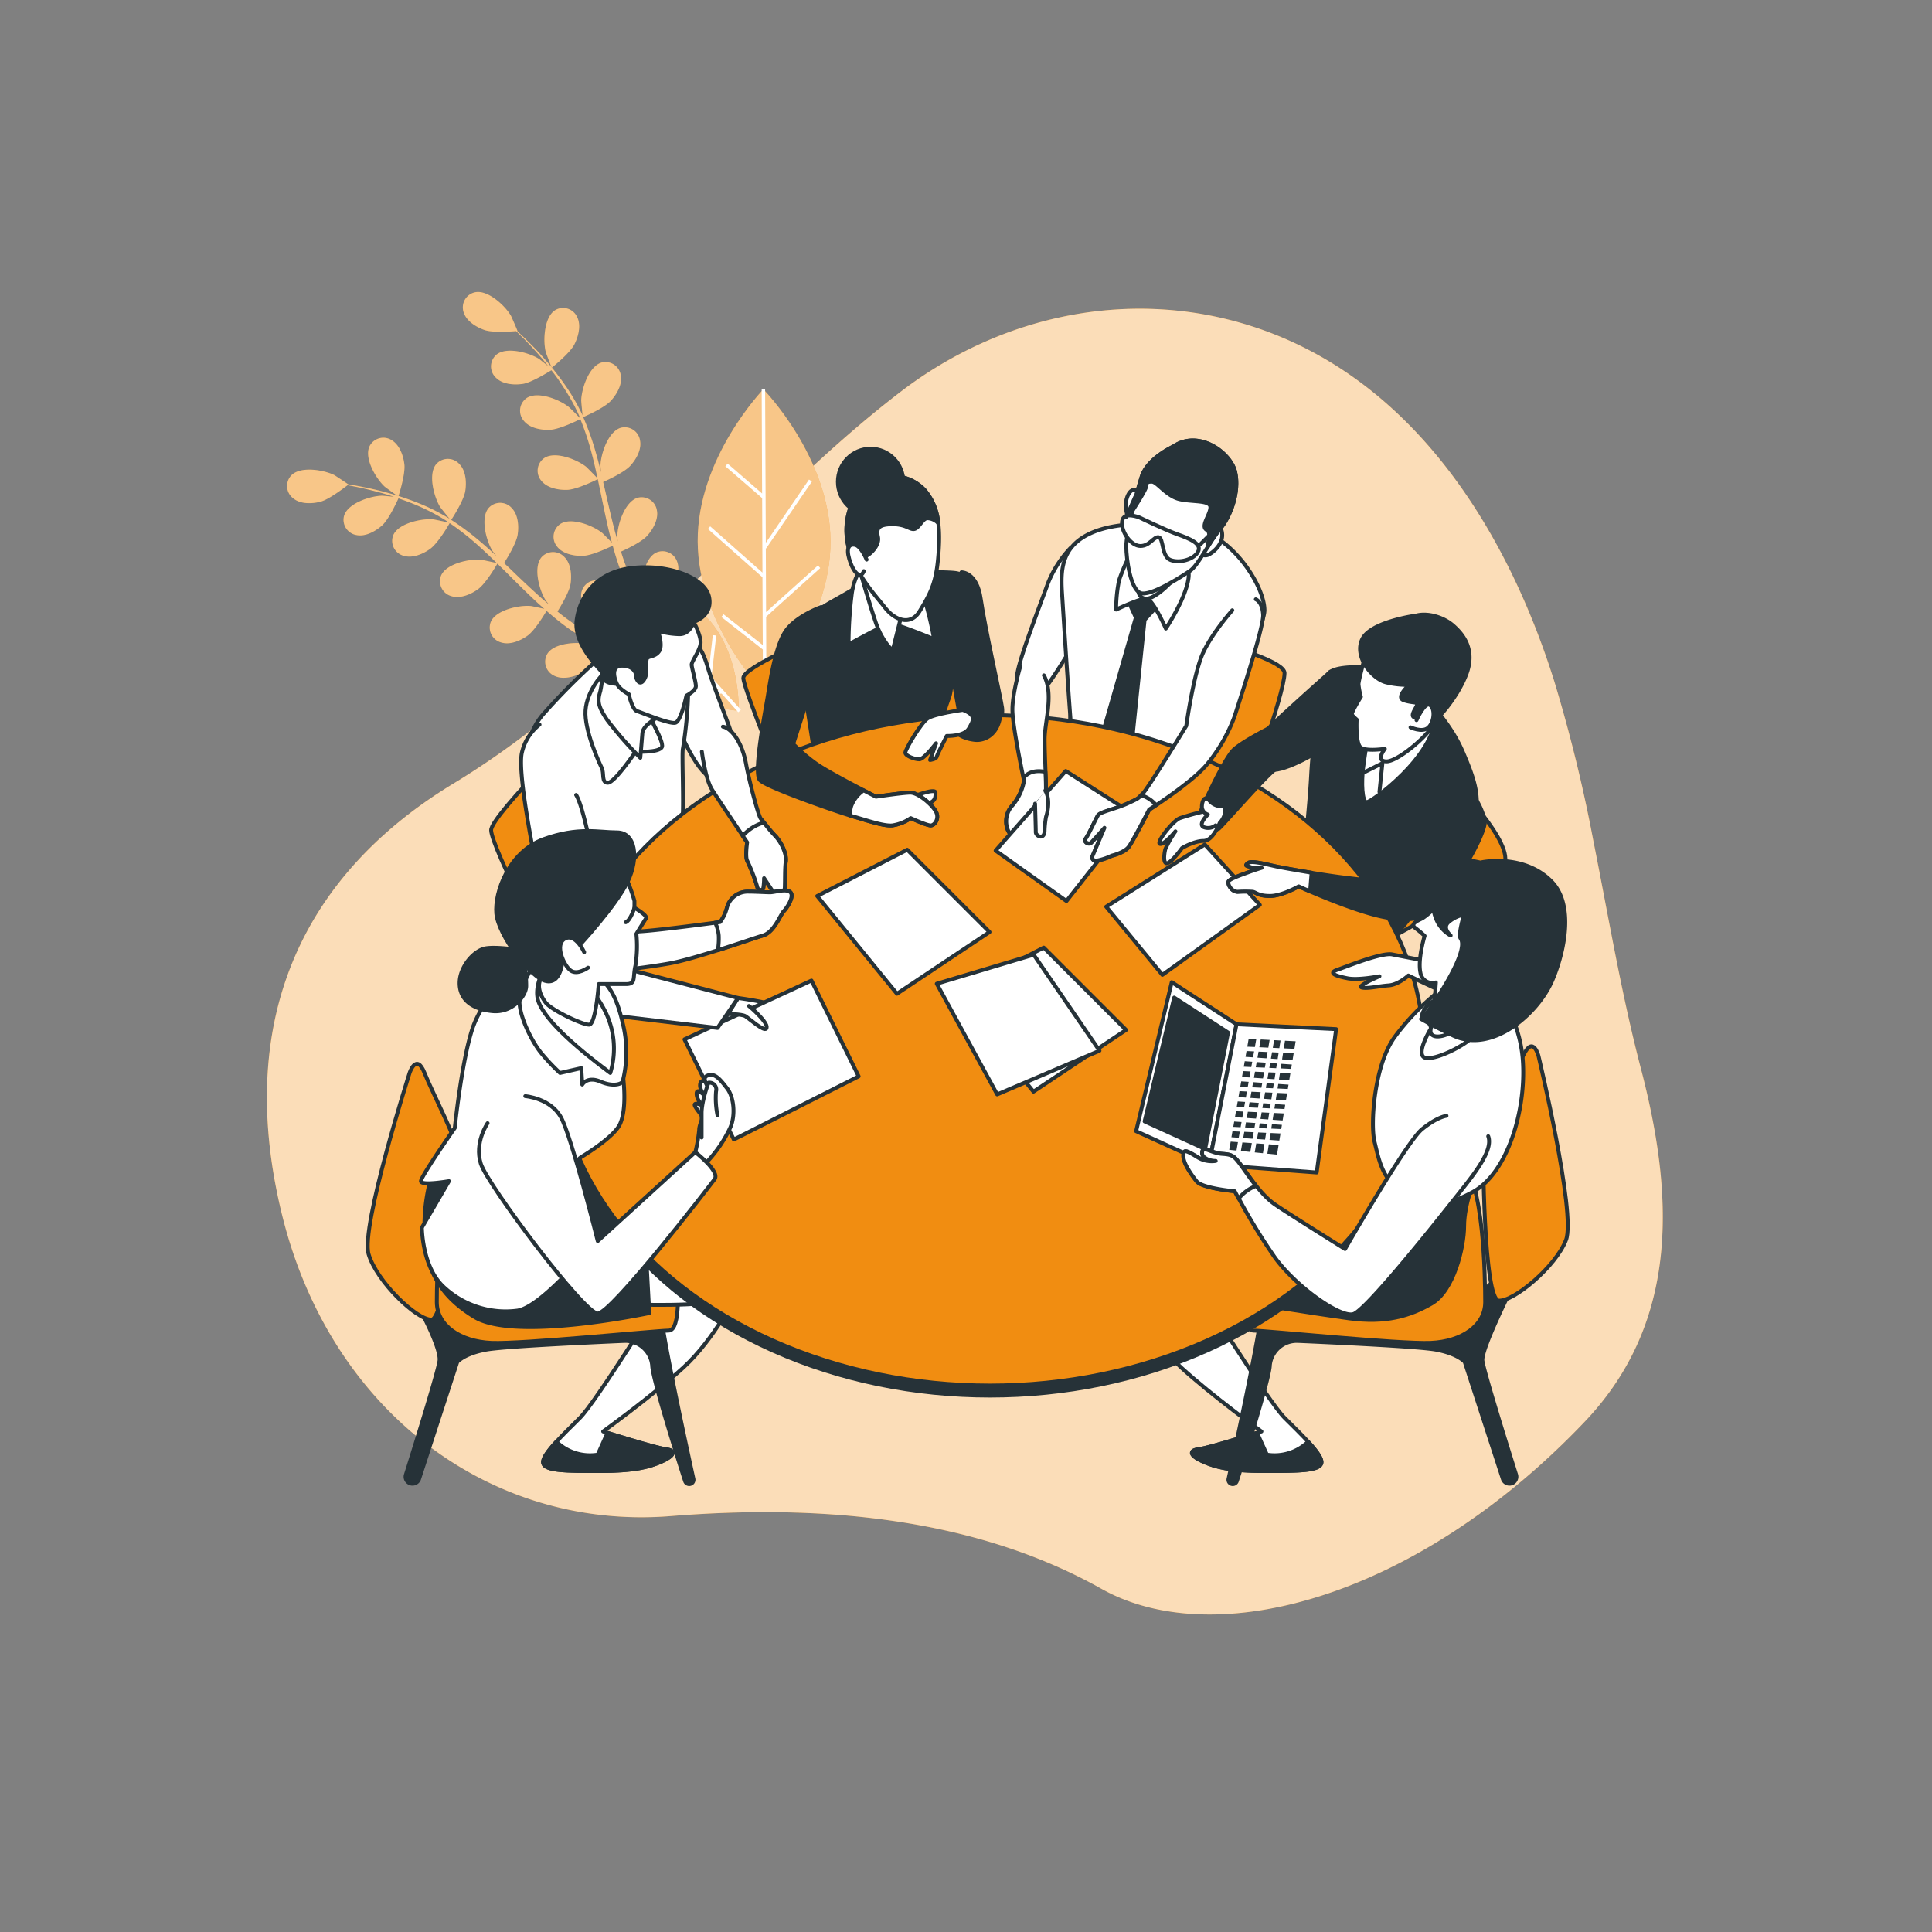 <svg xmlns="http://www.w3.org/2000/svg" viewBox="0 0 500 500"><rect x="0" y="0" width="500" height="500" fill="#808080" stroke="none"/><g id="freepik--background-simple--inject-129"><path d="M412.35,217.58a393.72,393.72,0,0,0-10.07-41.15C390,137.28,365.6,97.66,323.67,84.34c-30.94-9.83-64.36-3-90.52,17-41,31.39-70.87,74.22-115.76,101.42C79.91,225.46,60.29,262.15,72.9,314s54.68,82.08,100.72,78.36c38.29-3.09,78.31.21,111.41,18.8,29.57,16.6,81.84,2.19,125.07-43.2,25.18-26.44,22.75-60.05,14.54-91.49C419.58,257.11,416.28,237.26,412.35,217.58Z" style="fill:#F18D11"></path><path d="M412.35,217.58a393.72,393.72,0,0,0-10.07-41.15C390,137.28,365.6,97.66,323.67,84.34c-30.94-9.83-64.36-3-90.52,17-41,31.39-70.87,74.22-115.76,101.42C79.91,225.46,60.29,262.15,72.9,314s54.68,82.08,100.72,78.36c38.29-3.09,78.31.21,111.41,18.8,29.57,16.6,81.84,2.19,125.07-43.2,25.18-26.44,22.75-60.05,14.54-91.49C419.58,257.11,416.28,237.26,412.35,217.58Z" style="fill:#fff;opacity:0.7"></path></g><g id="freepik--Plants--inject-129"><path d="M142.8,95.15s4.68-3.69,5.87-6.06c1-2,1.76-4.87.71-7a4,4,0,0,0-5.69-1.83c-2.88,1.79-3.19,7.9-2.45,10.84C141.3,91.33,142.75,95.19,142.8,95.15Z" style="fill:#F18D11"></path><path d="M99.55,125.93c.19.18,3.53,2.59,3.55,2.54s1.86-5.66,1.55-8.3c-.26-2.25-1.22-5-3.28-6.25a4,4,0,0,0-5.75,1.62C94.2,118.62,97.32,123.88,99.55,125.93Z" style="fill:#F18D11"></path><path d="M197.56,100.75s-17.12,17.68-17,39.39,17.37,39.24,17.37,39.24,17.13-17.67,17-39.39S197.56,100.75,197.56,100.75Z" style="fill:#F18D11"></path><path d="M173.15,153.14a6.75,6.75,0,0,0,.62-.77c1.24-1.89,2.31-4.64,1.51-6.9a4,4,0,0,0-5.44-2.47c-2.33,1.1-3.47,4.83-3.71,7.88-.93-.21-1.77-.37-2.49-.5-.3-.69-.61-1.38-.93-2.08s-.57-1.45-.87-2.19c-.41-1.08-.77-2.22-1.14-3.36,1.35-.6,5.29-2.45,6.76-4.07s3-4.24,2.54-6.59a4,4,0,0,0-5-3.26c-3.26,1-5.17,6.78-5.23,9.81,0,.09,0,.73.11,1.5-.32-1.12-.66-2.24-.95-3.39-.84-3.25-1.59-6.59-2.35-9.93-.16-.69-.33-1.39-.49-2.08,1.14-.51,5.43-2.47,7-4.17s3-4.24,2.54-6.59a4,4,0,0,0-5-3.26c-3.25,1-5.16,6.78-5.23,9.81,0,.1.06.87.14,1.73-.44-1.81-.9-3.61-1.42-5.38a69.83,69.83,0,0,0-3.2-8.93c.41-.17,5.49-2.37,7.2-4.26,1.51-1.68,3-4.24,2.53-6.59a4,4,0,0,0-5-3.26c-3.25,1-5.16,6.78-5.23,9.81,0,.21.25,3,.37,4a.42.42,0,0,1,0-.1,52.54,52.54,0,0,0-4.66-8.05,72.79,72.79,0,0,0-5.15-6.54c-1.69-2-3.35-3.62-4.83-5.09-.81-.79-1.57-1.5-2.28-2.15h.07c.06,0-1.58-3.78-1.71-4-1.52-2.62-6-6.79-9.31-6.07A4,4,0,0,0,120,80.86c.74,2.28,3.26,3.81,5.39,4.55s7,.39,8.17.28c.72.7,1.49,1.45,2.32,2.29,1.45,1.5,3.07,3.21,4.71,5.18.44.53.89,1.11,1.33,1.67-.94-.79-2.26-1.84-2.4-1.93-2.55-1.62-8.45-3.26-11.05-1.1a4,4,0,0,0-.07,6c1.7,1.68,4.65,1.88,6.89,1.55s6.5-3,7.41-3.53c1,1.24,1.93,2.55,2.86,4a51.92,51.92,0,0,1,4.43,8c.07.16.12.34.19.5-.4-.47-2.78-2.87-3-3-2.36-1.9-8-4.17-10.87-2.31a4,4,0,0,0-.72,5.93c1.51,1.86,4.41,2.38,6.67,2.3,2.61-.09,7.74-2.68,7.93-2.78a71,71,0,0,1,2.9,8.7c.58,2.19,1.09,4.43,1.57,6.68-.53-.6-2.75-2.83-2.93-3-2.36-1.89-8-4.17-10.87-2.3a4,4,0,0,0-.72,5.93c1.51,1.85,4.41,2.38,6.67,2.3,2.55-.1,7.48-2.56,7.89-2.77l.66,3.08c.69,3.35,1.37,6.71,2.14,10,.27,1.14.57,2.26.87,3.38-.83-.87-2.37-2.42-2.52-2.54-2.36-1.89-8-4.17-10.87-2.3a4,4,0,0,0-.72,5.93c1.51,1.85,4.41,2.38,6.67,2.29s6.46-2.06,7.64-2.63c.51,1.86,1.06,3.69,1.69,5.47.29.76.53,1.56.85,2.27l.48,1.14L161,150s-.05,1.06.05,2.78c-2.49-1.77-6.08-3.3-8.42-2.23a4,4,0,0,0-1.61,5.75,4.12,4.12,0,0,0,.52.72,15.58,15.58,0,0,0,3.22,7.18c.13.14,1.82,1.71,2.7,2.49-.85-.47-1.7-.92-2.58-1.42-1.27-.7-2.59-1.49-3.88-2.25l-2-1.26c-.68-.41-1.28-.89-1.93-1.34-.94-.67-1.88-1.42-2.81-2.16.79-1.26,3.06-5,3.39-7.14s.15-5.18-1.52-6.89a4,4,0,0,0-6,0c-2.18,2.6-.57,8.5,1.05,11.06,0,.09.45.59.92,1.19-.89-.75-1.78-1.5-2.66-2.3-2.49-2.25-5-4.62-7.44-7l-1.56-1.47c.68-1.05,3.17-5.05,3.52-7.32s.15-5.18-1.52-6.9a4,4,0,0,0-6,0c-2.18,2.6-.57,8.5,1,11.07.06.09.54.69,1.08,1.36-1.37-1.26-2.75-2.51-4.16-3.7a70.37,70.37,0,0,0-7.59-5.68c.25-.37,3.27-5,3.65-7.52.34-2.24.15-5.18-1.52-6.9a4,4,0,0,0-6,0c-2.18,2.6-.57,8.5,1,11.07.11.18,1.85,2.35,2.49,3.1l-.09-.06a51.69,51.69,0,0,0-8.33-4.15,72.71,72.71,0,0,0-7.9-2.61c-2.48-.69-4.79-1.17-6.84-1.58-1.11-.21-2.13-.39-3.08-.54l0,0s-3.41-2.29-3.64-2.4c-2.71-1.35-8.75-2.36-11.11.07a4,4,0,0,0,.56,6c1.87,1.49,4.82,1.38,7,.81s6-3.52,7-4.26c1,.18,2,.38,3.2.62,2,.46,4.33,1,6.78,1.73.66.19,1.35.43,2,.65-1.22-.13-2.9-.28-3.06-.28-3,.05-8.85,1.94-9.83,5.18a4,4,0,0,0,3.24,5c2.35.46,4.91-1,6.6-2.5s3.8-6.06,4.23-7c1.5.51,3,1.06,4.58,1.73a51.41,51.41,0,0,1,8.14,4.28c.14.09.29.21.43.31-.59-.17-3.9-.86-4.14-.88-3-.28-9,1-10.34,4.07a4,4,0,0,0,2.67,5.35c2.29.71,5-.45,6.84-1.77,2.12-1.52,5-6.51,5.07-6.7a72.53,72.53,0,0,1,7.22,5.66c1.69,1.5,3.35,3.1,5,4.71-.78-.2-3.86-.85-4.09-.87-3-.28-9,1-10.34,4.08a4,4,0,0,0,2.67,5.34c2.29.71,5-.45,6.84-1.77,2.07-1.48,4.82-6.25,5.05-6.65.75.73,1.5,1.46,2.24,2.2,2.43,2.42,4.85,4.85,7.32,7.17.85.81,1.72,1.57,2.59,2.34-1.17-.27-3.31-.71-3.5-.73-3-.28-9,1-10.34,4.08a4,4,0,0,0,2.67,5.34c2.28.72,5-.45,6.83-1.76s4.25-5.29,4.91-6.41c1.46,1.26,2.93,2.49,4.44,3.63.66.47,1.3,1,2,1.42l1.95,1.3c1.36.85,2.62,1.63,3.91,2.38.64.39,1.26.74,1.9,1.1-1.15-.45-3-1.12-3.15-1.17-2.94-.73-9.05-.42-10.84,2.46a4,4,0,0,0,1.83,5.69c2.15,1.05,5,.31,7-.71,2.23-1.13,5.58-5.27,6-5.78,1.56.89,3.08,1.73,4.52,2.5,3.84,2.06,7.2,3.7,9.8,4.92,8.46,7.32,20.36,8.12,20.36,8.12s.63-14.26-7.76-23.64A29.61,29.61,0,0,0,173.15,153.14Zm-15.1,13.91c.26-.59,2.29-5.12,2.43-7.67l1.4-.29a33,33,0,0,0,5.25,12.55q-2.31-1.09-5-2.44C160.84,168.53,159.46,167.81,158.05,167.05Z" style="fill:#F18D11"></path><path d="M235.53,150.42s-14.27.43-23,9.51-8.62,23.34-8.62,23.34,14.26-.44,23-9.51S235.53,150.42,235.53,150.42Z" style="fill:#F18D11"></path><g style="opacity:0.5"><path d="M142.8,95.15s4.68-3.69,5.87-6.06c1-2,1.76-4.87.71-7a4,4,0,0,0-5.69-1.83c-2.88,1.79-3.19,7.9-2.45,10.84C141.3,91.33,142.75,95.19,142.8,95.15Z" style="fill:#fff"></path><path d="M99.55,125.93c.19.18,3.53,2.59,3.55,2.54s1.86-5.66,1.55-8.3c-.26-2.25-1.22-5-3.28-6.25a4,4,0,0,0-5.75,1.62C94.2,118.62,97.32,123.88,99.55,125.93Z" style="fill:#fff"></path><path d="M197.56,100.75s-17.12,17.68-17,39.39,17.37,39.24,17.37,39.24,17.13-17.67,17-39.39S197.56,100.75,197.56,100.75Z" style="fill:#fff"></path><path d="M173.15,153.14a6.75,6.75,0,0,0,.62-.77c1.24-1.89,2.31-4.64,1.51-6.9a4,4,0,0,0-5.44-2.47c-2.33,1.1-3.47,4.83-3.71,7.88-.93-.21-1.77-.37-2.49-.5-.3-.69-.61-1.38-.93-2.08s-.57-1.45-.87-2.19c-.41-1.08-.77-2.22-1.14-3.36,1.35-.6,5.29-2.45,6.76-4.07s3-4.24,2.54-6.59a4,4,0,0,0-5-3.26c-3.26,1-5.17,6.78-5.23,9.81,0,.09,0,.73.11,1.5-.32-1.12-.66-2.24-.95-3.39-.84-3.25-1.59-6.59-2.35-9.93-.16-.69-.33-1.39-.49-2.08,1.14-.51,5.43-2.47,7-4.17s3-4.24,2.54-6.59a4,4,0,0,0-5-3.26c-3.25,1-5.16,6.78-5.23,9.81,0,.1.06.87.14,1.73-.44-1.81-.9-3.61-1.42-5.38a69.83,69.83,0,0,0-3.2-8.93c.41-.17,5.49-2.37,7.2-4.26,1.51-1.68,3-4.24,2.53-6.59a4,4,0,0,0-5-3.26c-3.25,1-5.16,6.78-5.23,9.81,0,.21.25,3,.37,4a.42.42,0,0,1,0-.1,52.54,52.54,0,0,0-4.66-8.05,72.79,72.79,0,0,0-5.15-6.54c-1.69-2-3.35-3.62-4.83-5.09-.81-.79-1.57-1.5-2.28-2.15h.07c.06,0-1.58-3.78-1.71-4-1.52-2.62-6-6.79-9.31-6.07A4,4,0,0,0,120,80.86c.74,2.28,3.26,3.81,5.39,4.55s7,.39,8.17.28c.72.7,1.49,1.45,2.32,2.29,1.45,1.5,3.07,3.21,4.71,5.18.44.53.89,1.11,1.33,1.67-.94-.79-2.26-1.84-2.4-1.93-2.55-1.62-8.45-3.26-11.05-1.1a4,4,0,0,0-.07,6c1.7,1.68,4.65,1.88,6.89,1.55s6.5-3,7.41-3.53c1,1.24,1.93,2.55,2.86,4a51.92,51.92,0,0,1,4.43,8c.07.16.12.34.19.5-.4-.47-2.78-2.87-3-3-2.36-1.9-8-4.17-10.87-2.31a4,4,0,0,0-.72,5.93c1.51,1.86,4.41,2.38,6.67,2.3,2.61-.09,7.74-2.68,7.93-2.78a71,71,0,0,1,2.9,8.7c.58,2.19,1.09,4.43,1.57,6.68-.53-.6-2.75-2.83-2.93-3-2.36-1.89-8-4.17-10.87-2.3a4,4,0,0,0-.72,5.93c1.51,1.85,4.41,2.38,6.67,2.3,2.55-.1,7.48-2.56,7.89-2.77l.66,3.08c.69,3.35,1.37,6.71,2.14,10,.27,1.14.57,2.26.87,3.38-.83-.87-2.37-2.42-2.52-2.54-2.36-1.89-8-4.17-10.87-2.3a4,4,0,0,0-.72,5.93c1.51,1.85,4.41,2.38,6.67,2.29s6.46-2.06,7.64-2.63c.51,1.86,1.06,3.69,1.69,5.47.29.76.53,1.56.85,2.27l.48,1.14L161,150s-.05,1.06.05,2.78c-2.49-1.77-6.08-3.3-8.42-2.23a4,4,0,0,0-1.61,5.75,4.12,4.12,0,0,0,.52.72,15.58,15.58,0,0,0,3.22,7.18c.13.14,1.82,1.71,2.7,2.49-.85-.47-1.7-.92-2.58-1.42-1.27-.7-2.59-1.49-3.88-2.25l-2-1.26c-.68-.41-1.28-.89-1.93-1.34-.94-.67-1.88-1.42-2.81-2.16.79-1.26,3.06-5,3.39-7.14s.15-5.18-1.52-6.89a4,4,0,0,0-6,0c-2.18,2.6-.57,8.5,1.05,11.06,0,.09.45.59.92,1.19-.89-.75-1.78-1.5-2.66-2.3-2.49-2.25-5-4.62-7.44-7l-1.56-1.47c.68-1.05,3.17-5.05,3.52-7.32s.15-5.18-1.52-6.9a4,4,0,0,0-6,0c-2.18,2.6-.57,8.5,1,11.07.06.09.54.69,1.08,1.36-1.37-1.26-2.75-2.51-4.16-3.7a70.37,70.37,0,0,0-7.59-5.68c.25-.37,3.27-5,3.65-7.52.34-2.24.15-5.18-1.52-6.9a4,4,0,0,0-6,0c-2.18,2.6-.57,8.5,1,11.07.11.18,1.85,2.35,2.49,3.1l-.09-.06a51.69,51.69,0,0,0-8.33-4.15,72.71,72.71,0,0,0-7.9-2.61c-2.48-.69-4.79-1.17-6.84-1.58-1.11-.21-2.13-.39-3.08-.54l0,0s-3.41-2.29-3.64-2.4c-2.71-1.35-8.75-2.36-11.11.07a4,4,0,0,0,.56,6c1.87,1.49,4.82,1.38,7,.81s6-3.52,7-4.26c1,.18,2,.38,3.2.62,2,.46,4.33,1,6.78,1.73.66.19,1.35.43,2,.65-1.22-.13-2.9-.28-3.06-.28-3,.05-8.85,1.94-9.83,5.18a4,4,0,0,0,3.24,5c2.35.46,4.91-1,6.6-2.5s3.8-6.06,4.23-7c1.5.51,3,1.06,4.58,1.73a51.41,51.41,0,0,1,8.14,4.28c.14.09.29.21.43.31-.59-.17-3.9-.86-4.14-.88-3-.28-9,1-10.34,4.07a4,4,0,0,0,2.67,5.35c2.29.71,5-.45,6.84-1.77,2.12-1.52,5-6.51,5.07-6.7a72.53,72.53,0,0,1,7.22,5.66c1.69,1.5,3.35,3.1,5,4.71-.78-.2-3.86-.85-4.09-.87-3-.28-9,1-10.34,4.08a4,4,0,0,0,2.67,5.34c2.29.71,5-.45,6.84-1.77,2.07-1.48,4.82-6.25,5.05-6.65.75.73,1.5,1.46,2.24,2.2,2.43,2.42,4.85,4.85,7.32,7.17.85.81,1.72,1.57,2.59,2.34-1.17-.27-3.31-.71-3.5-.73-3-.28-9,1-10.34,4.08a4,4,0,0,0,2.67,5.34c2.28.72,5-.45,6.83-1.76s4.25-5.29,4.91-6.41c1.46,1.26,2.93,2.49,4.44,3.63.66.47,1.3,1,2,1.42l1.95,1.3c1.36.85,2.62,1.63,3.91,2.38.64.39,1.26.74,1.9,1.1-1.15-.45-3-1.12-3.15-1.17-2.94-.73-9.05-.42-10.84,2.46a4,4,0,0,0,1.83,5.69c2.15,1.05,5,.31,7-.71,2.23-1.13,5.58-5.27,6-5.78,1.56.89,3.08,1.73,4.52,2.5,3.84,2.06,7.2,3.7,9.8,4.92,8.46,7.32,20.36,8.12,20.36,8.12s.63-14.26-7.76-23.64A29.61,29.61,0,0,0,173.15,153.14Zm-15.1,13.91c.26-.59,2.29-5.12,2.43-7.67l1.4-.29a33,33,0,0,0,5.25,12.55q-2.31-1.09-5-2.44C160.84,168.53,159.46,167.81,158.05,167.05Z" style="fill:#fff"></path><path d="M235.53,150.42s-14.27.43-23,9.51-8.62,23.34-8.62,23.34,14.26-.44,23-9.51S235.53,150.42,235.53,150.42Z" style="fill:#fff"></path></g><polygon points="198.27 159.61 212.28 147.01 211.68 146.34 198.26 158.4 198.19 141.9 198.26 141.95 210.12 124.62 209.37 124.11 198.19 140.47 198.01 100.75 197.12 100.75 197.23 127.71 188.31 119.99 187.72 120.67 197.24 128.91 197.32 148.18 183.8 136.22 183.2 136.89 197.32 149.39 197.4 166.94 187.24 158.97 186.69 159.67 197.41 168.09 197.45 179.38 198.35 179.38 198.27 159.6 198.27 159.61" style="fill:#fff"></polygon><polygon points="185.36 164.47 184.47 164.37 183.34 174.34 177.32 167.62 177.34 167.62 175.81 155.54 174.92 155.66 176.28 166.46 161.33 149.74 160.66 150.34 170.81 161.68 164.38 161.76 164.4 162.66 171.6 162.57 178.72 170.52 168.67 170.53 168.67 171.43 179.52 171.42 185.99 178.65 178.9 179.08 178.96 179.97 186.75 179.5 191.06 184.32 191.73 183.72 184.14 175.24 185.36 164.47" style="fill:#fff"></polygon><polygon points="219.22 168.03 231.14 165.6 230.96 164.72 220.3 166.89 235.85 150.73 235.2 150.11 224.65 161.07 224.09 154.67 223.2 154.75 223.82 161.93 216.42 169.62 215.66 159.6 214.76 159.67 215.59 170.49 208.86 177.47 207.91 170.44 207.01 170.56 208.06 178.3 203.58 182.96 204.23 183.58 212.12 175.38 222.96 175.79 222.99 174.9 212.96 174.51 219.21 168.01 219.22 168.03" style="fill:#fff"></polygon></g><g id="freepik--Characters--inject-129"><ellipse cx="225.31" cy="124.69" rx="8.47" ry="8.56" style="fill:#263238;stroke:#263238;stroke-linecap:round;stroke-linejoin:round"></ellipse><path d="M248.82,148.11s4-.17,5,6.92,5.18,25.58,5.53,28.17-1.21,5.71-5,6.92-5.88-2.42-6.23-4.15-3.69-22.79-3.69-22.79Z" style="fill:#263238;stroke:#263238;stroke-linecap:round;stroke-linejoin:round"></path><path d="M209.89,165.35s-17.52,7.41-17.52,10.1,10.79,29,10.79,29l46.49-12.13-5.21-29.12S237.52,154.57,209.89,165.35Z" style="fill:#F18D11;stroke:#263238;stroke-linecap:round;stroke-linejoin:round"></path><path d="M225.87,149.45s-5,3.11-9,5.35-10,5.36-10,11.59,4.5,30.94,4.5,33.53a14.43,14.43,0,0,0,.17,3.46c0-.52,30.42-10.55,30.42-10.55a110.9,110.9,0,0,1,3.46-11.75c1.56-3.8,0-7.09,1.73-13.31s5-10.37,3.63-15-1.73-4.49-6.74-4.67S230.71,147.89,225.87,149.45Z" style="fill:#263238;stroke:#263238;stroke-linecap:round;stroke-linejoin:round"></path><path d="M223.59,146.73s-2.25,1.21-3.12,6.74a106.71,106.71,0,0,0-.86,13.31s9.33-5.18,10.72-5.36,11.41,4,11.41,4a92.66,92.66,0,0,0-3.46-13.49C236.21,146.38,225.66,144.31,223.59,146.73Z" style="fill:#fff;stroke:#263238;stroke-linecap:round;stroke-linejoin:round"></path><path d="M221.86,145.35l.17.59c.67,2.34,3.18,11,4.67,15.31,1.73,5,4.32,7.09,4.32,7.09L233.61,158S223.41,148.11,221.86,145.35Z" style="fill:#fff;stroke:#263238;stroke-linecap:round;stroke-linejoin:round"></path><path d="M231,123.22s-8.47-1.38-11.41,9.68,6.57,20.57,9.33,24.2,6.76,4.79,9,1.21c3.46-5.53,4.5-8.3,5-15.56s-.35-12.1-3.63-15.9A11.39,11.39,0,0,0,231,123.22Z" style="fill:#fff;stroke:#263238;stroke-linecap:round;stroke-linejoin:round"></path><path d="M239.32,126.85a11.39,11.39,0,0,0-8.3-3.63s-8.47-1.38-11.41,9.68a17.53,17.53,0,0,0,.23,9.53c.31-.79.78-1.41,1.5-1.41,2.07,0,2.25,2.94,2.94,2.77s3.45-2.59,2.94-4.84.17-3.28,3.8-3.28,4.49,1.55,5.7,1.21,2.08-2.77,3.29-2.77a4.07,4.07,0,0,1,2.86,1.32A15.31,15.31,0,0,0,239.32,126.85Z" style="fill:#263238;stroke:#263238;stroke-linecap:round;stroke-linejoin:round"></path><path d="M224.28,144.83s-1.39-3.46-2.94-3.81-2.42.7-1.56,3.63,2.08,4.15,2.77,4.15,1-1,1-1" style="fill:#fff;stroke:#263238;stroke-linecap:round;stroke-linejoin:round"></path><path d="M211.66,180.26s.86,5.54,4.67,8,9,1.21,9,1.21" style="fill:none;stroke:#263238;stroke-linecap:round;stroke-linejoin:round"></path><path d="M231,168.34s2.42,9.16,1.9,13.13" style="fill:none;stroke:#263238;stroke-linecap:round;stroke-linejoin:round"></path><path d="M179.36,166s2.1.87,3.68,6.3,5.77,15.4,6.82,19.25.7,8.75-3.85,10-9.45-11.2-10.15-12.25-2.45-10.85-1.57-16.1S177.44,165.31,179.36,166Z" style="fill:#fff;stroke:#263238;stroke-linecap:round;stroke-linejoin:round"></path><path d="M154.44,184.18s-27.34,26.67-27.34,30.67,16.09,37.08,20.59,36.33,24.75-22.33,24.75-22.33Z" style="fill:#F18D11;stroke:#263238;stroke-linecap:round;stroke-linejoin:round"></path><path d="M155.21,170.21a170.25,170.25,0,0,0-14.7,14.7c-6.13,7.17-5.6,19.25-3.68,27.47s5.43,31.5,9.8,32.38,7.88-8.4,15.58-15,13.83-12.25,14.35-16.63-.17-18.37.18-19.42a111,111,0,0,0,1.4-15.58c0-5.07-3.85-10.67-7.7-11.9S156.78,169,155.21,170.21Z" style="fill:#fff;stroke:#263238;stroke-linecap:round;stroke-linejoin:round"></path><path d="M190.66,334.83S185,346.47,176.9,353.88s-20.81,16.58-20.81,16.58,13.4,4.24,16.23,4.59,2.11,1.76-1.06,3.18-7.06,2.47-15.88,2.47-14.46,0-14.82-2.12,5.3-7.41,9.53-11.64,20.46-30.7,21.87-32.11S183.25,328.83,190.66,334.83Z" style="fill:#fff;stroke:#263238;stroke-linecap:round;stroke-linejoin:round"></path><path d="M172.32,375.05c-2.33-.29-11.82-3.21-15.1-4.23l-2.54,5.64A12.52,12.52,0,0,1,144,373.12c-2.11,2.29-3.63,4.33-3.45,5.46.36,2.12,6,2.12,14.82,2.12s12.7-1.06,15.88-2.47S175.14,375.4,172.32,375.05Z" style="fill:#263238;stroke:#263238;stroke-linecap:round;stroke-linejoin:round"></path><path d="M291.88,334.83s5.65,11.64,13.76,19.05,20.82,16.58,20.82,16.58-13.41,4.24-16.23,4.59-2.12,1.76,1.06,3.18,7,2.47,15.87,2.47,14.47,0,14.82-2.12-5.29-7.41-9.53-11.64-20.46-30.7-21.87-32.11S299.29,328.83,291.88,334.83Z" style="fill:#fff;stroke:#263238;stroke-linecap:round;stroke-linejoin:round"></path><path d="M310.23,375.05c2.32-.29,11.82-3.21,15.1-4.23l2.54,5.64a12.53,12.53,0,0,0,10.67-3.34c2.1,2.29,3.63,4.33,3.44,5.46-.35,2.12-6,2.12-14.82,2.12s-12.7-1.06-15.87-2.47S307.41,375.4,310.23,375.05Z" style="fill:#263238;stroke:#263238;stroke-linecap:round;stroke-linejoin:round"></path><path d="M109.16,339.77s4.94,9.17,4.59,12.35c-.29,2.59-6.46,22.37-8.71,29.53a1.8,1.8,0,0,0,1.88,2.33h0a1.8,1.8,0,0,0,1.55-1.24l9.87-30.27s1.76-2.12,7.41-3.17c4.32-.82,25.84-1.83,35.66-2.26a7,7,0,0,1,7.37,6.35c0,.05,0,.09,0,.14.31,4.07,7,25.12,8.52,29.78a1.12,1.12,0,0,0,1.25.76h0a1.12,1.12,0,0,0,.91-1.34c-1.2-5.46-6.35-29-8.21-40.84,0,0-37.4,1.76-45.87-.36a52.9,52.9,0,0,1-14.46-6S108.81,335.54,109.16,339.77Z" style="fill:#263238;stroke:#263238;stroke-linecap:round;stroke-linejoin:round"></path><path d="M106,277.68S93.29,317.54,95.4,324.6s12.35,16.93,16.23,16.93,7.06-38.8,7.06-42.33S112,283,109.87,277.68,106,277.68,106,277.68Z" style="fill:#F18D11;stroke:#263238;stroke-linecap:round;stroke-linejoin:round"></path><path d="M175.44,337.3c-.13,4-.75,7.06-2.42,7.06-3.17,0-37.75,3.52-45.86,3.17S113.05,343,113.05,337s.35-32.46,6.35-36,37.75-3.88,45.16-3.88c9.12,0,9.51,17.62,9.9,23.59C174.57,322.43,175.64,331,175.44,337.3Z" style="fill:#F18D11;stroke:#263238;stroke-linecap:round;stroke-linejoin:round"></path><path d="M166.32,337.65s22.58.71,24.34-2.82,0-10.94-4.58-12.35-23.64-.35-23.64-.35Z" style="fill:#fff;stroke:#263238;stroke-linecap:round;stroke-linejoin:round"></path><path d="M111.63,304.49A46.81,46.81,0,0,0,109.87,319c.35,7.77,2.47,15.53,13,21.88s45.16-1.06,45.16-1.06l-2.47-46.22s-22.93-2.82-35.63-.35S112,303.08,111.63,304.49Z" style="fill:#263238;stroke:#263238;stroke-linecap:round;stroke-linejoin:round"></path><path d="M277,141.87a28.23,28.23,0,0,0-5.86,9.26c-1.89,5.3-8.13,21.18-7.94,24.2s2.83,6.81,5.48,4.73,9.07-13.23,9.45-13.8.76-8.51.76-13.43S279.22,141.68,277,141.87Z" style="fill:#fff;stroke:#263238;stroke-linecap:round;stroke-linejoin:round"></path><path d="M283.1,158.85c2.07-.4,49.34,10,49.34,15.33s-10.67,34.67-10.67,34.67l-45.33-12S277.35,160,283.1,158.85Z" style="fill:#F18D11;stroke:#263238;stroke-linecap:round;stroke-linejoin:round"></path><path d="M299.07,135.82s-10.21-1.14-17.4,2.46-7.18,9.64-6.8,15.5,2.33,37.47,2.9,39.74,13.55,1.67,21.11,3.18,12.86-4.73,14-7.19,14.37-26.47,14.37-31.57-5.48-14.75-13.24-19.29A21.93,21.93,0,0,0,299.07,135.82Z" style="fill:#fff;stroke:#263238;stroke-linecap:round;stroke-linejoin:round"></path><polygon points="291.88 155.29 293.96 159.83 285.83 188.19 287.72 193.67 293.21 189.51 296.23 160.4 300.39 155.86 298.31 150.75 291.88 155.29" style="fill:#263238;stroke:#263238;stroke-linecap:round;stroke-linejoin:round"></polygon><path d="M292.45,143.57a46,46,0,0,0-2.84,6.62,36.9,36.9,0,0,0-.75,7.56s6.05-2.84,7.75-2.84,5.1,7.76,5.1,7.76,5.11-7.57,5.87-13-5.11-9.45-9.27-9.45A6.69,6.69,0,0,0,292.45,143.57Z" style="fill:#fff;stroke:#263238;stroke-linecap:round;stroke-linejoin:round"></path><path d="M314,138.09s1.9-2.84,2.27-.19-1.89,4.72-3.21,5.48a2,2,0,0,1-2.27,0" style="fill:#fff;stroke:#263238;stroke-linecap:round;stroke-linejoin:round"></path><path d="M294.72,127.12s-1.89-1.51-3,1.51.76,6.81.76,6.81l1.89-4" style="fill:#fff;stroke:#263238;stroke-linecap:round;stroke-linejoin:round"></path><path d="M294.72,152.46a1.91,1.91,0,0,0,1.89,2.45c2.46.19,7.56-5.1,7.94-6.24S294.72,152.46,294.72,152.46Z" style="fill:#fff;stroke:#263238;stroke-linecap:round;stroke-linejoin:round"></path><path d="M303.61,115.59s-6.62,3-8.13,7.75-4,14.37-4,18,1.13,11,3.59,12.1,10.59-4.16,12.85-5.67,4.92-7.37,7.76-10.78,5.1-9.64,4-14.74S310.22,111.05,303.61,115.59Z" style="fill:#fff;stroke:#263238;stroke-linecap:round;stroke-linejoin:round"></path><path d="M319.68,122.21c-1.14-5.11-9.46-11.16-16.07-6.62,0,0-6.62,3-8.13,7.75-.72,2.25-1.65,5.6-2.43,8.89,1.29-2,3.43-5.45,3.56-6.24.19-1.14.19-1.33,1.51-1.33s3.78,3.78,7.19,4.54,7.94.19,7.94,2.08-2.65,4.92-.95,5.86c1.33.74.14,3.29.26,4.4a40,40,0,0,1,3.15-4.59C318.54,133.55,320.81,127.31,319.68,122.21Z" style="fill:#263238;stroke:#263238;stroke-linecap:round;stroke-linejoin:round"></path><path d="M294.91,133.93s6.62,3.21,9.83,4.35,6.43,2.45,5.29,4.53-4.91,3-7.18,2.08-1.7-5.67-3-5.86-2.26,2.27-4.72,2.27-5.11-3.78-4.73-6.43S294.91,133.93,294.91,133.93Z" style="fill:#fff;stroke:#263238;stroke-linecap:round;stroke-linejoin:round"></path><line x1="310.6" y1="140.92" x2="314.95" y2="136.57" style="fill:#fff;stroke:#263238;stroke-linecap:round;stroke-linejoin:round"></line><line x1="291.51" y1="133.74" x2="293.77" y2="128.63" style="fill:#fff;stroke:#263238;stroke-linecap:round;stroke-linejoin:round"></line><path d="M344.31,173.84S331.77,185,328.52,188.23s-3.4,9.44-.31,10.83,12.85-4.33,14.39-5.57S348.33,174.61,344.31,173.84Z" style="fill:#263238;stroke:#263238;stroke-linecap:round;stroke-linejoin:round"></path><path d="M375.66,201.74s16.85,16.84,13.48,22.23-35.71,22.24-35.71,22.24l-6.07-26.28Z" style="fill:#F18D11;stroke:#263238;stroke-linecap:round;stroke-linejoin:round"></path><path d="M354.05,172.76s-7.11-.62-9.74,1.08-4.49,17.49-5,26.93-1.7,17-1.08,18.87,16.71,22.13,19,24.92,21.05-25.69,23.68-31.42.93-11-2.48-18.87-10.67-15.17-15-19.19A10,10,0,0,0,354.05,172.76Z" style="fill:#263238;stroke:#263238;stroke-linecap:round;stroke-linejoin:round"></path><path d="M353.9,191.48l-.11.6c-.2,1.11-.63,3.65-1,6.52-.47,3.87-.31,9,.93,9s17.48-11.76,17.79-22.43S355.14,187,353.9,191.48Z" style="fill:#fff;stroke:#263238;stroke-linecap:round;stroke-linejoin:round"></path><path d="M353.13,170.44s-1.55,5.72-1.55,6.65a20.08,20.08,0,0,0,.62,3.25s-2.63,4.18-2.32,4.64a8.68,8.68,0,0,0,1.23,1.24s-.3,5.88.93,7.12,6.35.46,6.35.46-2.48,3.1.31,3.25,10.21-6,12.38-9.59,2-10.06,0-13.31S357.15,166.41,353.13,170.44Z" style="fill:#fff;stroke:#263238;stroke-linecap:round;stroke-linejoin:round"></path><path d="M366.59,159.29s-11.92,1.55-14.08,6.19,2.78,10.37,6.34,11.15a23.18,23.18,0,0,0,5.88.61s-3.71,3.25-1.39,4,3.4.31,3.4,1.08-2.32,3.25-.31,3.41,2.63-3.41,3.87-2.63-.46,3.86.16,4,6.5-6,9-12.54-.93-10.52-3.4-12.68S369.53,158.52,366.59,159.29Z" style="fill:#263238;stroke:#263238;stroke-linecap:round;stroke-linejoin:round"></path><path d="M366.59,186.37s2.17-5,3.56-3.86.93,4.64-.62,5.88-4.49-.16-4.49-.16" style="fill:#fff;stroke:#263238;stroke-linecap:round;stroke-linejoin:round"></path><polyline points="352.82 199.99 357.77 197.52 357 204.94" style="fill:#fff;stroke:#263238;stroke-linecap:round;stroke-linejoin:round"></polyline><path d="M392.2,331.42s-8.9,17.52-8.55,20.7c.29,2.59,6.46,22.37,8.72,29.53a1.81,1.81,0,0,1-1.89,2.33h0a1.8,1.8,0,0,1-1.55-1.24l-9.86-30.27s-1.77-2.12-7.41-3.17c-4.33-.82-25.84-1.83-35.67-2.26a7,7,0,0,0-7.36,6.35.66.66,0,0,0,0,.14c-.32,4.07-7,25.12-8.53,29.78a1.12,1.12,0,0,1-1.25.76h0a1.12,1.12,0,0,1-.91-1.34c1.2-5.46,6.35-29,8.22-40.84,0,0,37.39,1.76,45.86-.36s18.43-14.35,18.43-14.35S392.55,327.18,392.2,331.42Z" style="fill:#263238;stroke:#263238;stroke-linecap:round;stroke-linejoin:round"></path><path d="M398.17,273.33s9.74,40.69,7.11,47.57-13.55,16-17.42,15.7-4.2-39.22-3.94-42.74S391.8,278.17,394.3,273,398.17,273.33,398.17,273.33Z" style="fill:#F18D11;stroke:#263238;stroke-linecap:round;stroke-linejoin:round"></path><path d="M322,337.3c.12,4,.75,7.06,2.41,7.06,3.18,0,37.75,3.52,45.87,3.17S384.36,343,384.36,337,384,304.49,378,301s-37.75-3.88-45.16-3.88c-9.12,0-9.52,17.62-9.9,23.59C322.83,322.43,321.77,331,322,337.3Z" style="fill:#F18D11;stroke:#263238;stroke-linecap:round;stroke-linejoin:round"></path><path d="M381.84,304.48s-2.92,7.13-2.92,12.79-2.74,16.8-8.4,20.08-12,5.12-21.37,3.84-29.76-4.57-29.76-4.57,21-15,26.29-22.46,7.12-13.69,11.32-17.89S381.47,287.87,381.84,304.48Z" style="fill:#263238;stroke:#263238;stroke-linecap:round;stroke-linejoin:round"></path><ellipse cx="256.19" cy="274.43" rx="112.25" ry="86.75" style="fill:#263238;stroke:#263238;stroke-linecap:round;stroke-linejoin:round"></ellipse><ellipse cx="256.19" cy="271.83" rx="112.25" ry="86.75" style="fill:#F18D11;stroke:#263238;stroke-linecap:round;stroke-linejoin:round"></ellipse><polygon points="311.81 218.56 326.05 234.19 300.82 252.29 286.28 234.65 311.81 218.56" style="fill:#fff;stroke:#263238;stroke-linecap:round;stroke-linejoin:round"></polygon><polygon points="234.79 219.91 211.49 231.89 232.13 257.18 256.09 241.21 234.79 219.91" style="fill:#fff;stroke:#263238;stroke-linecap:round;stroke-linejoin:round"></polygon><polygon points="270.12 245.24 246.83 257.22 267.46 282.51 291.42 266.54 270.12 245.24" style="fill:#fff;stroke:#263238;stroke-linecap:round;stroke-linejoin:round"></polygon><polygon points="267.52 247.08 242.43 254.58 258.07 283.23 284.55 271.92 267.52 247.08" style="fill:#fff;stroke:#263238;stroke-linecap:round;stroke-linejoin:round"></polygon><path d="M237.58,205.7s4.53-1.69,4.53-.56,0,2.26-2,2.83-8.77-.85-7.07-1.7A10.15,10.15,0,0,1,237.58,205.7Z" style="fill:#fff;stroke:#263238;stroke-linecap:round;stroke-linejoin:round"></path><path d="M212.52,157.1s-5.87,2.07-8.81,5.71-4.32,13.13-5,17.28-3.8,19.88-2.07,21.78,20.22,8.3,23.85,9.34,8,2.59,10.38,2.42a11.33,11.33,0,0,0,4.84-1.9s4.15,1.9,5.18,1.9,2.42-1.9,1.21-3.81-4.58-4.68-6.48-4.68-8.9,1.05-8.9,1.05-11.93-6.05-15.39-8.47a44.11,44.11,0,0,1-6.05-5.18l7.09-22.13" style="fill:#263238;stroke:#263238;stroke-linecap:round;stroke-linejoin:round"></path><path d="M235.6,205.14c-1.9,0-8.9,1.05-8.9,1.05s-1.32-.66-3.2-1.64a8.55,8.55,0,0,0-3.2,4.06,10.19,10.19,0,0,0-.37,2.44l.54.16c3.63,1,8,2.59,10.38,2.42a11.33,11.33,0,0,0,4.84-1.9s4.15,1.9,5.18,1.9,2.42-1.9,1.21-3.81S237.5,205.14,235.6,205.14Z" style="fill:#fff;stroke:#263238;stroke-linecap:round;stroke-linejoin:round"></path><path d="M156.43,174.23c-.53.16-4.55,4.55-4.9,9.63s3.5,13.47,4.2,14.87-.17,3.85,1.58,3.85,7.18-8.05,7.18-8.05,6.12.35,6.82-1.22-4.9-10.33-6.12-14S159.41,173.36,156.43,174.23Z" style="fill:#fff;stroke:#263238;stroke-linecap:round;stroke-linejoin:round"></path><path d="M156.08,171.61a35.25,35.25,0,0,1-.7,7.17c-.7,2.45-.87,3.68,1.75,7.53a94.39,94.39,0,0,0,8.58,9.8s.35-4,.53-6.3,3.67-3.68,4.37-4.73-3.85-1.75-5.6-4.9-1.75-8.57-4.2-9.1S157,169.16,156.08,171.61Z" style="fill:#fff;stroke:#263238;stroke-linecap:round;stroke-linejoin:round"></path><path d="M179.54,160.93s4.9-1.4,4-6.3-9.8-8.57-19.42-7.7-14,7.18-14.88,13.48,5.77,12.42,6.47,13.47-.17,2.1,1.93,2.8a8.08,8.08,0,0,0,4.37,0,4.69,4.69,0,0,0,4.73,1.93c3-.7,2.1-6.65,3.33-7.35s2.1-3,5.77-5.08S179.54,160.93,179.54,160.93Z" style="fill:#263238;stroke:#263238;stroke-linecap:round;stroke-linejoin:round"></path><path d="M164.66,175.46s.35-2.8-3.15-3.15-2.62,3-1.92,4.55,3.14,2.8,3.14,2.8.88,4,2.11,4.37,8.57,3.5,10,3,2.8-7,2.8-7,2.45-1.23,2.45-2.45S179,172.83,179,172s1.93-3.33,2.28-5.25-1.75-5.78-1.75-5.78-.88,3.15-3.68,3.15a21.67,21.67,0,0,1-5.6-.87s1.4,3.67.35,5.25-2.8,1.22-3.15,1.92-.17,3.85-.35,4.55S165.71,178.08,164.66,175.46Z" style="fill:#fff;stroke:#263238;stroke-linecap:round;stroke-linejoin:round"></path><path d="M181.64,194.53s.87,7,2.62,9.8,9.1,13.65,9.1,13.65-.52,3.68,0,4.73a48.25,48.25,0,0,1,2.63,6.82c0,.7,1.4,1.23,1.57.18a17.58,17.58,0,0,0,.18-2.45l3,4.55s1.58,1.22,2.1.17.18-6.65.53-8.92-1.4-5.43-2.8-6.83-3.15-3.85-3.68-4.37-2.8-8.75-3.85-14.35-3.85-9.1-5.95-9.45" style="fill:#fff;stroke:#263238;stroke-linecap:round;stroke-linejoin:round"></path><path d="M202.81,232c.53-1,.18-6.65.53-8.92s-1.4-5.43-2.8-6.83a41.43,41.43,0,0,1-2.85-3.37,11.43,11.43,0,0,0-5.47,3.44l1.14,1.68s-.52,3.68,0,4.73a48.25,48.25,0,0,1,2.63,6.82c0,.7,1.4,1.23,1.57.18a17.58,17.58,0,0,0,.18-2.45l3,4.55S202.29,233,202.81,232Z" style="fill:#fff;stroke:#263238;stroke-linecap:round;stroke-linejoin:round"></path><path d="M139.63,187.53a12.9,12.9,0,0,0-4.55,7.18c-1.22,4.9,2.8,24.85,3.85,30.62s6.3,25,7.88,26.25,19.95-1.05,26.6-2.27,21-6.3,24-7.18,4.55-5.42,5.42-6.3,2.8-3.85,1.75-4.9-4,0-5.25,0-3.5-.17-5.95-.17a5.57,5.57,0,0,0-5.25,4.2,10.36,10.36,0,0,1-1.75,3.67s-18,2.45-21.87,2.45a61.24,61.24,0,0,1-7.53-.52s-2.1-12.08-3.68-19.6-3-13.3-4.2-15.23" style="fill:#fff;stroke:#263238;stroke-linecap:round;stroke-linejoin:round"></path><path d="M199.31,230.93c-1.22,0-3.5-.17-5.95-.17a5.57,5.57,0,0,0-5.25,4.2,10.36,10.36,0,0,1-1.75,3.67l-1.27.17a9.63,9.63,0,0,1,.92,3.33,18.56,18.56,0,0,1-.23,3.78c5.18-1.64,10-3.31,11.61-3.78,3-.87,4.55-5.42,5.42-6.3s2.8-3.85,1.75-4.9S200.54,230.93,199.31,230.93Z" style="fill:#fff;stroke:#263238;stroke-linecap:round;stroke-linejoin:round"></path><path d="M187.47,263.91s4.51.37,6,.37,11.84-1.12,10.34-2.81-12.8-3.2-12.8-3.2Z" style="fill:#fff;stroke:#263238;stroke-linecap:round;stroke-linejoin:round"></path><polygon points="210.01 253.76 177.14 268.98 189.91 294.9 222.22 278.56 210.01 253.76" style="fill:#fff;stroke:#263238;stroke-linecap:round;stroke-linejoin:round"></polygon><path d="M188,262.4s3.94,0,4.88.57,4.88,4.13,5.45,3.19-1.69-3.19-2.63-4.13-1.88-1.69-1.88-1.69" style="fill:#fff;stroke:#263238;stroke-linecap:round;stroke-linejoin:round"></path><path d="M157.15,249.45,191,258.27l-5.3,7.76-35.63-4.23S141.62,250.16,157.15,249.45Z" style="fill:#fff;stroke:#263238;stroke-linecap:round;stroke-linejoin:round"></path><path d="M133.19,250.93s-8.25,7-11,15.5-4.5,25.5-4.5,25.5-8.75,12.5-8.75,13.75,7.25,0,7.25,0l-7,12s0,10,5.5,15.25a23.47,23.47,0,0,0,19.25,6.25c6-1,17-14.5,18.25-15.25s-3-12.25-4-16.5,1-7.25,2.25-8,8.5-5.25,10-8.5,1.25-8.75.75-13-6.75-19-12.25-23.5S138.44,246.93,133.19,250.93Z" style="fill:#fff;stroke:#263238;stroke-linecap:round;stroke-linejoin:round"></path><path d="M138.19,249.68s-3.75,5.5-3.75,9.5,3.25,10.5,5.75,13.5a51.33,51.33,0,0,0,4.75,5l5.5-1.25.25,4.25s1.25-2.25,4.75-.75,5.75.5,5.75-.25a30.78,30.78,0,0,0,0-14.75c-2-8.75-4.25-10.25-7.5-13.5S142.94,246.93,138.19,249.68Z" style="fill:#fff;stroke:#263238;stroke-linecap:round;stroke-linejoin:round"></path><path d="M140.69,250.93s-2.75,4.75-1.25,8.5,6.25,8.25,10,11.5,8.5,6.75,8.5,6.75a21.54,21.54,0,0,0-1.75-16.75C151.44,251.93,142.94,249.18,140.69,250.93Z" style="fill:#fff;stroke:#263238;stroke-linecap:round;stroke-linejoin:round"></path><path d="M162.44,228.18a37.42,37.42,0,0,1,1.75,5v1.75s3.5,2,3,2.75-2.5,4-2.5,4a31.94,31.94,0,0,1-.25,8.25c-.75,3.25.25,4.75-2.5,4.75h-7s-.75,10.5-2.5,10.5-9.75-3.75-11.25-5.75-2-4-1.5-5.5a117.79,117.79,0,0,0,4-12.25c1-4.5,8.5-8,10.25-8.75S162.44,228.18,162.44,228.18Z" style="fill:#fff;stroke:#263238;stroke-linecap:round;stroke-linejoin:round"></path><path d="M134.69,245.93s-6-1-9-.5-6.75,4.75-6.75,9,3.25,6.75,8.5,7.25,8.75-4,8.75-6.5A29.11,29.11,0,0,0,134.69,245.93Z" style="fill:#263238;stroke:#263238;stroke-linecap:round;stroke-linejoin:round"></path><path d="M149.94,244.68s9.5-10.25,12.5-16.5,2-12.75-2.75-12.75-10-1.5-19,1.75-12.75,13.75-12.25,19.25,8.75,16.75,13,17.5,4.25-6.75,4.25-6.75Z" style="fill:#263238;stroke:#263238;stroke-linecap:round;stroke-linejoin:round"></path><path d="M151.19,246.43s-2.25-5-5-3.5-.25,7,1.5,8.25,4.5-.75,4.5-.75" style="fill:#fff;stroke:#263238;stroke-linecap:round;stroke-linejoin:round"></path><path d="M164.19,234.93s-1,3.25-2.25,3.75" style="fill:none;stroke:#263238;stroke-linecap:round;stroke-linejoin:round"></path><path d="M183.36,280.2s-1.92-1.28-2.17.38,1.66,3.45,1.66,3.45-2.43-2.68-2.56-1.15,1.41,3.2,1.41,3.2-1.92-.9-1.92-.13,2.69,3.45,2.81,4.72,2.56-2.68,3.07-5.74A4.88,4.88,0,0,0,183.36,280.2Z" style="fill:#fff;stroke:#263238;stroke-linecap:round;stroke-linejoin:round"></path><path d="M179.69,299.18a41.22,41.22,0,0,0,1.25-6.75c0-2,2.25-5.5,3.25-7.5s-3.25-5.5-1.25-6.5,3.5,1,5.25,3.25,2.25,7,.75,10.25a33.54,33.54,0,0,1-5.5,8.25,11.1,11.1,0,0,1-2.5,2Z" style="fill:#fff;stroke:#263238;stroke-linecap:round;stroke-linejoin:round"></path><path d="M181.58,294.38v-6.33c0-3.17,1.78-7.85,1.78-7.85a1.78,1.78,0,0,1,1.95,2.25,22.15,22.15,0,0,0,.37,6.15" style="fill:#fff;stroke:#263238;stroke-linecap:round;stroke-linejoin:round"></path><path d="M126.19,290.68s-3.5,5-1.75,10.5,26.75,38.75,30.25,38.75,28.75-32.75,30.25-34.75-5-7-5-7l-25.25,23s-6.75-27-9.5-32-9.25-5.5-9.25-5.5" style="fill:#fff;stroke:#263238;stroke-linecap:round;stroke-linejoin:round"></path><path d="M247.1,184.76s3.45-3.8,7.08-4.5,5.53,1.73,4.5,6.05-4.32,5.36-6.23,5.19-5-1-5.87-3.28A3.05,3.05,0,0,1,247.1,184.76Z" style="fill:#263238;stroke:#263238;stroke-linecap:round;stroke-linejoin:round"></path><path d="M249.17,183.72s-7.43,1-9.16,2.25-5.71,7.95-5.71,8.81,2.42,1.73,3.63,1.73,4.33-4.15,4.33-4.15l-1.56,4.33s1.56-.18,1.73-.87,2.59-5.36,2.59-5.36,4.5.18,5.71-1.9S252.8,185.1,249.17,183.72Z" style="fill:#fff;stroke:#263238;stroke-linecap:round;stroke-linejoin:round"></path><path d="M264.09,172.31s-2.08,7-2.08,11.34S265,202,265,202a13.61,13.61,0,0,1-3,6.43c-2.46,2.65-1.7,6.24-.57,7.37s3.41,3.22,4.16,1.89.19-3.78.95-4.72,3.59-2.46,4-5.3-.19-11.53-.19-16.26,2.46-11.72-.19-16.63" style="fill:#fff;stroke:#263238;stroke-linecap:round;stroke-linejoin:round"></path><path d="M270.55,199.76c-3.07-.61-4.76.43-5.66,1.55.09.43.15.68.15.68a13.61,13.61,0,0,1-3,6.43c-2.46,2.65-1.7,6.24-.57,7.37s3.41,3.22,4.16,1.89.19-3.78.95-4.72,3.59-2.46,4-5.3A65.85,65.85,0,0,0,270.55,199.76Z" style="fill:#fff;stroke:#263238;stroke-linecap:round;stroke-linejoin:round"></path><polygon points="275.81 199.53 257.66 220.14 276 233.19 293.58 210.88 275.81 199.53" style="fill:#fff;stroke:#263238;stroke-linecap:round;stroke-linejoin:round"></polygon><path d="M267.87,208s.19,6.43.19,7.38,2.08,2.08,2.27-.19a25,25,0,0,1,.38-3.78c.19-.57,1.32-4.16-.19-6.81" style="fill:#fff;stroke:#263238;stroke-linecap:round;stroke-linejoin:round"></path><path d="M318.92,157.94s-5.1,5.67-7.56,11-4.35,18.9-4.35,18.9-9.83,16.07-11.16,17.4-.56,1.13-3.78,2.64-7.37,2.27-7.94,3.22-2.65,5.48-3.21,6.05.75,1.7,1.51.94,3.4-3.78,3.4-3.78l-3.21,7.56a1,1,0,0,0,1.13.95,15.68,15.68,0,0,0,4-1.32s3.22-.76,4.35-2.27,5.3-9.65,5.3-9.65,11-7,14.93-11.72a43.31,43.31,0,0,0,7.19-12.48c.56-1.89,7.56-22.87,7.37-26.28s-1.89-4-1.89-4" style="fill:#fff;stroke:#263238;stroke-linecap:round;stroke-linejoin:round"></path><path d="M295.29,205.81c-.62.71-.6.81-3.22,2-3.21,1.52-7.37,2.27-7.94,3.22s-2.65,5.48-3.21,6.05.75,1.7,1.51.94,3.4-3.78,3.4-3.78l-3.21,7.56a1,1,0,0,0,1.13.95,15.68,15.68,0,0,0,4-1.32s3.22-.76,4.35-2.27,5.3-9.65,5.3-9.65.68-.43,1.78-1.16A7.78,7.78,0,0,0,295.29,205.81Z" style="fill:#fff;stroke:#263238;stroke-linecap:round;stroke-linejoin:round"></path><path d="M370.3,211.75s-4.18,7.89-4.95,11-2,6.5-2,6.5-7.74-1.24-14.39-2-16.09-2.48-18.42-2.94-6.65-1.71-7.58-.93-.31.62.78,1.08a5.88,5.88,0,0,0,2.78.16s-1.55.46-3.25,1.08-4.8,1.7-5.26,2.32.62,2.79,2.32,2.79a30.54,30.54,0,0,1,3.87,0c.93.15,1.39,1.08,4.49,1.08s7.42-2.48,7.42-2.48,14.55,6.66,22.75,8.05,9.44-.46,12.85-3.1,13.3-18.87,12.53-22.12a18.92,18.92,0,0,0-2.48-5.73" style="fill:#263238;stroke:#263238;stroke-linecap:round;stroke-linejoin:round"></path><path d="M339.44,225.86c-4.05-.66-7.6-1.31-8.91-1.57-2.32-.47-6.65-1.71-7.58-.93s-.31.62.78,1.08a5.88,5.88,0,0,0,2.78.16s-1.55.46-3.25,1.08-4.8,1.7-5.26,2.32.62,2.79,2.32,2.79a30.54,30.54,0,0,1,3.87,0c.93.15,1.39,1.08,4.49,1.08s7.42-2.48,7.42-2.48,1.14.52,2.95,1.3Z" style="fill:#fff;stroke:#263238;stroke-linecap:round;stroke-linejoin:round"></path><path d="M329.45,187.92s-7.27,3.56-10.06,6-9.75,18.1-9.9,19.18,5.26,1.71,5.88,1.4,11.61-13,14.39-15.17a4,4,0,0,0,1.55-4.79" style="fill:#263238;stroke:#263238;stroke-linecap:round;stroke-linejoin:round"></path><path d="M312.12,209.9a62.11,62.11,0,0,0-6.81,1.85c-1.86.78-6.19,6.35-5.11,6.66s4-3.25,4-3.25a27,27,0,0,0-2.63,4.64c-.31,1.24-.62,4,.62,3.56s3.71-3.87,3.71-3.87,3.09-1.86,5.57-1.86,4.18-4.64,4.18-4.64,2-2,1.24-4.18S312.12,209.9,312.12,209.9Z" style="fill:#fff;stroke:#263238;stroke-linecap:round;stroke-linejoin:round"></path><path d="M316.3,208.66a4.09,4.09,0,0,1-3.25-1.4c-1.24-1.54-2,0-2,1.55a2.19,2.19,0,0,0,1.54,2s-2.63,2.48-1.08,3.25a3.13,3.13,0,0,0,3.1-.46" style="fill:#fff;stroke:#263238;stroke-linecap:round;stroke-linejoin:round"></path><path d="M370.7,249s-7.67-1.46-10.41-2-11.69,3.11-14.24,4,0,1.65,2.74,2.19,8.21-.54,8.21-.54-6,2.55-4.56,2.92,4.38-.37,6.94-.55,5.11-2.56,5.11-2.56,12.24,6,13.7,6,3.65-4.38.54-6.21A44,44,0,0,0,370.7,249Z" style="fill:#fff;stroke:#263238;stroke-linecap:round;stroke-linejoin:round"></path><path d="M373.44,255.73a62.37,62.37,0,0,0-12.6,12.78c-5.3,7.49-6.21,22.64-5.11,27s1.82,9.49,7.12,13,9.13,4.93,18.26,0,13.88-21.36,13-34-8.58-21.37-12.6-22.46S373.44,255.73,373.44,255.73Z" style="fill:#fff;stroke:#263238;stroke-linecap:round;stroke-linejoin:round"></path><path d="M374,258.1s-3.29.37-4.93,2.56-1.1,2.92,0,3.47a2.82,2.82,0,0,1,1.27,2s-3.83,6.21-1.82,7.48,10.95-2.92,13.33-6,1.28-8.22-.18-9.68S374,258.1,374,258.1Z" style="fill:#fff;stroke:#263238;stroke-linecap:round;stroke-linejoin:round"></path><path d="M371.79,234.37a17.56,17.56,0,0,1-3.65,3.28c-1.46.73-3.28,1.46-1.82,2.56a23,23,0,0,1,2.37,2s-1.83,6-1.09,9.49a3.14,3.14,0,0,0,4,2.56s-.55,9.13-1.28,11.87,2.74,2.55,5.48.91,3.11-8.4,4.2-13.33,7.67-10.77,3.11-16.25S371.79,234.37,371.79,234.37Z" style="fill:#fff;stroke:#263238;stroke-linecap:round;stroke-linejoin:round"></path><path d="M401.56,228.16c-6.76-6.94-17-5.3-18.44-4.93,0,0-5.7-1.39-9-.84s-4.53,10-2.52,15.26a8.65,8.65,0,0,0,3.83,4.46c-.33-.29-2.28-2.13-.4-3.59a8.74,8.74,0,0,1,3.86-1.82s-1.59,5.22-.91,6.14c2.78,3.7-9.72,21.15-10.21,20.87,0,0,3.65,2.06,8.22,4.25,10.09,4.85,22-5.5,25.74-14.24C404.71,246.82,407.58,234.34,401.56,228.16Z" style="fill:#263238;stroke:#263238;stroke-linecap:round;stroke-linejoin:round"></path><polygon points="303.24 254.18 294.02 292.75 312.88 301.34 320.01 265.08 303.24 254.18" style="fill:#fff;stroke:#263238;stroke-linecap:round;stroke-linejoin:round"></polygon><polygon points="303.88 258.17 296.22 290.22 311.89 297.36 317.82 267.22 303.88 258.17" style="fill:#263238;stroke:#263238;stroke-linecap:round;stroke-linejoin:round"></polygon><polygon points="320.01 265.08 345.79 266.34 340.76 303.44 312.88 301.34 320.01 265.08" style="fill:#fff;stroke:#263238;stroke-linecap:round;stroke-linejoin:round"></polygon><polygon points="327.6 281.56 329.47 281.64 329.66 280.44 327.82 280.31 327.6 281.56" style="fill:#263238"></polygon><polygon points="331.94 289.98 332.24 288.15 329.64 288.03 329.36 289.8 331.94 289.98" style="fill:#263238"></polygon><polygon points="327.34 276.31 327.57 275.02 325.23 274.86 324.99 276.21 327.34 276.31" style="fill:#263238"></polygon><polygon points="328.5 276.37 330.28 276.45 330.47 275.23 328.72 275.11 328.5 276.37" style="fill:#263238"></polygon><polygon points="327.12 284.37 329.02 284.51 329.29 282.78 327.4 282.7 327.12 284.37" style="fill:#263238"></polygon><polygon points="333.65 279.56 333.95 277.77 331.26 277.64 330.99 279.38 333.65 279.56" style="fill:#263238"></polygon><polygon points="325.91 271.02 328.24 271.13 328.58 269.13 326.27 269.01 325.91 271.02" style="fill:#263238"></polygon><polygon points="331.09 271.26 331.4 269.28 329.74 269.19 329.4 271.18 331.09 271.26" style="fill:#263238"></polygon><polygon points="325.71 272.16 325.43 273.73 327.76 273.89 328.04 272.26 325.71 272.16" style="fill:#263238"></polygon><polygon points="330.11 277.59 328.3 277.51 328.01 279.17 329.84 279.3 330.11 277.59" style="fill:#263238"></polygon><polygon points="330.92 272.4 329.2 272.32 328.91 273.97 330.65 274.09 330.92 272.4" style="fill:#263238"></polygon><polygon points="332.8 284.77 333.1 282.96 330.45 282.84 330.18 284.59 332.8 284.77" style="fill:#263238"></polygon><polygon points="322.23 285.18 320.32 285.05 320.07 286.44 321.99 286.53 322.23 285.18" style="fill:#263238"></polygon><polygon points="321.79 287.67 319.87 287.58 319.61 289.11 321.51 289.25 321.79 287.67" style="fill:#263238"></polygon><polygon points="321.31 290.38 319.41 290.25 319.17 291.63 321.07 291.72 321.31 290.38" style="fill:#263238"></polygon><polygon points="320.87 292.86 318.96 292.77 318.69 294.31 320.58 294.45 320.87 292.86" style="fill:#263238"></polygon><polygon points="322.71 282.48 320.78 282.39 320.52 283.91 322.43 284.05 322.71 282.48" style="fill:#263238"></polygon><polygon points="323.63 277.29 321.69 277.2 321.43 278.71 323.36 278.84 323.63 277.29" style="fill:#263238"></polygon><polygon points="324.56 272.1 322.6 272.01 322.34 273.51 324.28 273.64 324.56 272.1" style="fill:#263238"></polygon><polygon points="323.15 279.98 321.23 279.85 320.98 281.25 322.91 281.34 323.15 279.98" style="fill:#263238"></polygon><polygon points="324.08 274.78 322.14 274.64 321.89 276.06 323.83 276.15 324.08 274.78" style="fill:#263238"></polygon><polygon points="334.8 272.58 332.07 272.45 331.8 274.17 334.51 274.36 334.8 272.58" style="fill:#263238"></polygon><polygon points="320.38 295.58 318.5 295.45 318.12 297.57 320 297.76 320.38 295.58" style="fill:#263238"></polygon><polygon points="330.63 281.7 333.28 281.82 333.47 280.7 330.81 280.52 330.63 281.7" style="fill:#263238"></polygon><polygon points="329 292.08 331.58 292.2 331.76 291.11 329.18 290.93 329 292.08" style="fill:#263238"></polygon><polygon points="329.81 286.89 332.43 287.01 332.61 285.91 330 285.73 329.81 286.89" style="fill:#263238"></polygon><polygon points="328.85 285.64 326.92 285.51 326.7 286.75 328.66 286.84 328.85 285.64" style="fill:#263238"></polygon><polygon points="331.39 293.34 328.83 293.22 328.55 295 331.09 295.18 331.39 293.34" style="fill:#263238"></polygon><polygon points="328.37 296.14 327.99 298.57 330.49 298.82 330.9 296.32 328.37 296.14" style="fill:#263238"></polygon><polygon points="324.51 278.93 326.86 279.09 327.15 277.45 324.79 277.35 324.51 278.93" style="fill:#263238"></polygon><polygon points="324.76 270.96 325.12 268.95 323.15 268.85 322.8 270.88 324.76 270.96" style="fill:#263238"></polygon><polygon points="331.44 276.5 334.14 276.63 334.32 275.5 331.62 275.31 331.44 276.5" style="fill:#263238"></polygon><polygon points="332.25 271.31 334.99 271.44 335.31 269.48 332.55 269.34 332.25 271.31" style="fill:#263238"></polygon><polygon points="328.48 287.98 326.51 287.88 326.21 289.57 328.21 289.71 328.48 287.98" style="fill:#263238"></polygon><polygon points="325.35 287.83 322.94 287.72 322.66 289.33 325.06 289.49 325.35 287.83" style="fill:#263238"></polygon><polygon points="326.02 290.71 325.81 291.93 327.85 292.03 328.04 290.85 326.02 290.71" style="fill:#263238"></polygon><polygon points="327.67 293.17 325.61 293.07 325.31 294.78 327.4 294.92 327.67 293.17" style="fill:#263238"></polygon><polygon points="321.74 294.53 324.16 294.7 324.45 293.02 322.02 292.91 321.74 294.53" style="fill:#263238"></polygon><polygon points="324.87 290.63 322.46 290.46 322.23 291.77 324.65 291.88 324.87 290.63" style="fill:#263238"></polygon><polygon points="323.15 286.58 325.55 286.69 325.77 285.43 323.38 285.26 323.15 286.58" style="fill:#263238"></polygon><polygon points="321.53 295.66 321.14 297.87 323.57 298.12 323.97 295.83 321.53 295.66" style="fill:#263238"></polygon><polygon points="327.22 296.06 325.12 295.91 324.72 298.24 326.85 298.45 327.22 296.06" style="fill:#263238"></polygon><polygon points="326.67 280.23 324.31 280.06 324.07 281.39 326.45 281.5 326.67 280.23" style="fill:#263238"></polygon><polygon points="326.25 282.64 323.87 282.53 323.58 284.13 325.96 284.29 326.25 282.64" style="fill:#263238"></polygon><path d="M374.35,288.78S372,289,368,292.25s-19.9,31-19.9,31-14.43-9-18.08-11.5-6.57-7.12-8.58-9.86-2.38-3.11-5.12-3.29-4.74-2-5.11-.73.73,1.83,1.46,2.19a5.56,5.56,0,0,0,2,.37,7,7,0,0,1-4.93-1.1c-2.74-1.64-3.47-2-3.47-.18s2,4.75,3.47,6.57,9.86,2.56,9.86,2.56a155.7,155.7,0,0,0,10.23,17c5.47,7.67,17.16,15.89,20.45,14.79s20.63-22.82,25.38-28.85,11-13.15,9.49-17.16" style="fill:#fff;stroke:#263238;stroke-linecap:round;stroke-linejoin:round"></path><path d="M325.06,306.91c-1.43-1.79-2.66-3.62-3.66-5-2-2.74-2.38-3.11-5.12-3.29s-4.74-2-5.11-.73.73,1.83,1.46,2.19a5.56,5.56,0,0,0,2,.37,7,7,0,0,1-4.93-1.1c-2.74-1.64-3.47-2-3.47-.18s2,4.75,3.47,6.57,9.86,2.56,9.86,2.56.37.72,1,1.89A10.79,10.79,0,0,1,325.06,306.91Z" style="fill:#fff;stroke:#263238;stroke-linecap:round;stroke-linejoin:round"></path></g></svg>